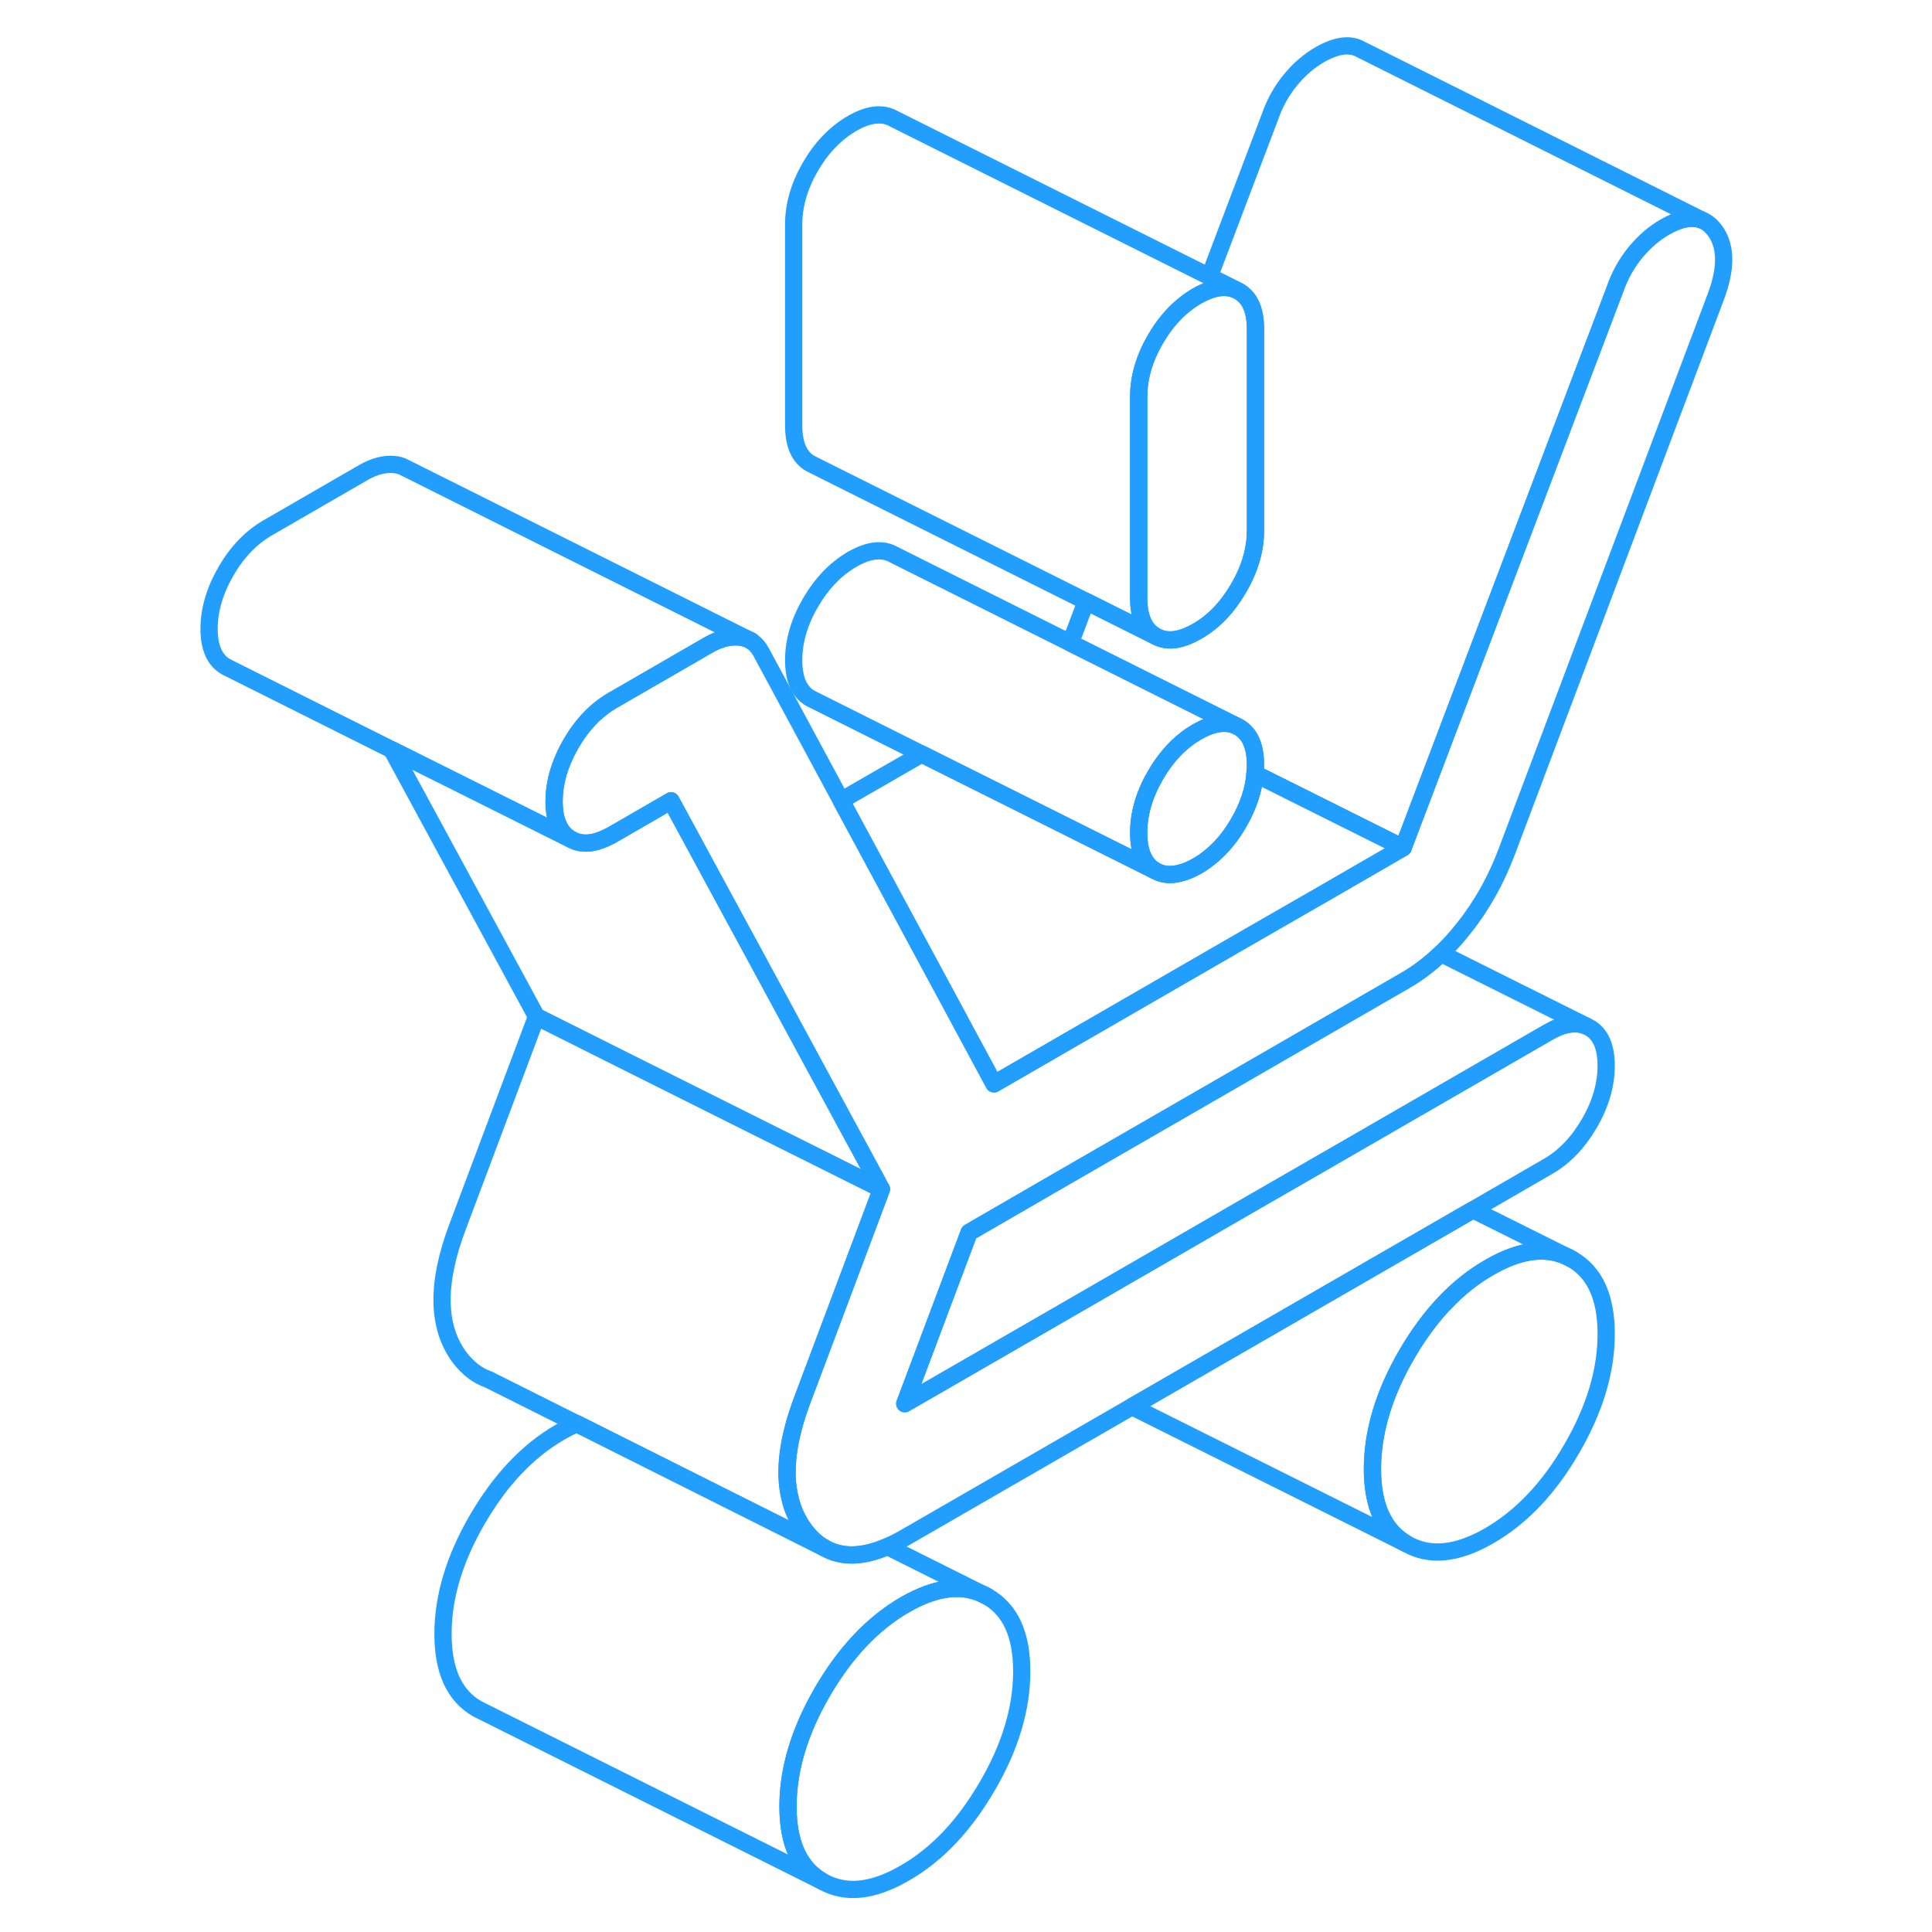 <svg width="48" height="48" viewBox="0 0 92 112" fill="none" xmlns="http://www.w3.org/2000/svg" stroke-width="1px" stroke-linecap="round" stroke-linejoin="round"><path d="M47.241 92.553C45.911 91.793 44.321 91.953 42.451 93.033C40.591 94.113 39.001 95.793 37.671 98.083C36.341 100.373 35.681 102.583 35.681 104.723C35.681 106.863 36.341 108.303 37.671 109.063C39.001 109.823 40.591 109.663 42.451 108.583C44.321 107.513 45.911 105.823 47.241 103.533C48.571 101.253 49.231 99.033 49.231 96.893C49.231 94.753 48.571 93.313 47.241 92.553Z" stroke="#229EFF" stroke-linejoin="round"/><path d="M83.112 77.333C83.112 79.473 82.451 81.683 81.121 83.973C79.802 86.263 78.202 87.943 76.342 89.023C74.472 90.103 72.882 90.263 71.552 89.503C70.222 88.743 69.561 87.293 69.561 85.163C69.561 83.033 70.222 80.803 71.552 78.513C72.882 76.233 74.472 74.543 76.342 73.473C78.202 72.393 79.802 72.233 81.121 72.993C82.451 73.753 83.112 75.193 83.112 77.333Z" stroke="#229EFF" stroke-linejoin="round"/><path d="M46.181 71.443L42.451 81.373L49.801 77.133L62.871 69.583L68.181 66.523L79.731 59.853C80.591 59.353 81.331 59.223 81.941 59.473L82.141 59.573C82.791 59.943 83.111 60.683 83.111 61.783C83.111 62.883 82.791 63.993 82.141 65.113C81.491 66.233 80.691 67.073 79.731 67.623L75.391 70.133L55.621 81.543L42.451 89.143C42.101 89.343 41.761 89.513 41.441 89.653C40.021 90.273 38.821 90.303 37.831 89.753L37.761 89.713C37.351 89.483 36.981 89.143 36.651 88.703C36.241 88.153 35.951 87.533 35.791 86.833C35.421 85.283 35.671 83.373 36.531 81.103L41.101 68.933L40.871 68.513L37.661 62.593L34.451 56.663L31.241 50.743L28.901 46.423L25.511 48.383C25.431 48.433 25.351 48.473 25.281 48.503C24.421 48.943 23.701 48.993 23.101 48.653C22.451 48.283 22.121 47.553 22.121 46.453C22.121 45.573 22.331 44.683 22.751 43.793C22.851 43.563 22.971 43.343 23.101 43.113C23.751 41.993 24.551 41.163 25.511 40.603L31.101 37.373C31.721 37.023 32.321 36.873 32.881 36.933C33.021 36.953 33.161 36.983 33.281 37.023L33.491 37.123C33.761 37.283 33.981 37.523 34.151 37.853L38.761 46.403L41.961 52.333L45.161 58.263L47.621 62.833L62.601 54.183L66.671 51.843L71.341 49.143L83.621 16.773C83.901 15.963 84.301 15.253 84.811 14.633C85.321 14.013 85.881 13.533 86.501 13.173C87.361 12.673 88.081 12.543 88.651 12.753L88.821 12.833C89.041 12.953 89.241 13.133 89.421 13.373C90.071 14.263 90.091 15.543 89.471 17.193L77.351 49.363C76.731 51.013 75.901 52.503 74.851 53.813C74.431 54.353 73.991 54.833 73.531 55.273C72.861 55.913 72.161 56.443 71.421 56.863L60.951 62.913L51.711 68.243L46.181 71.443Z" stroke="#229EFF" stroke-linejoin="round"/><path d="M62.781 44.363C62.781 44.523 62.771 44.693 62.751 44.853C62.681 45.793 62.361 46.743 61.811 47.693C61.371 48.463 60.851 49.093 60.261 49.593C59.991 49.823 59.701 50.033 59.401 50.203C59.051 50.403 58.721 50.543 58.411 50.613C57.871 50.763 57.391 50.713 56.981 50.483C56.331 50.113 56.011 49.373 56.011 48.273C56.011 47.173 56.331 46.063 56.981 44.943C57.481 44.083 58.071 43.383 58.761 42.853C58.961 42.693 59.181 42.553 59.401 42.423C60.261 41.933 61.001 41.803 61.611 42.053L61.811 42.153C62.461 42.523 62.781 43.253 62.781 44.363Z" stroke="#229EFF" stroke-linejoin="round"/><path d="M88.651 12.753C88.081 12.543 87.361 12.673 86.501 13.173C85.881 13.533 85.321 14.013 84.811 14.633C84.301 15.253 83.901 15.963 83.621 16.773L71.341 49.143L62.751 44.853C62.771 44.693 62.781 44.523 62.781 44.363C62.781 43.253 62.461 42.523 61.811 42.153L61.611 42.053L57.171 39.833L52.051 37.273L52.961 34.863L56.981 36.873C57.341 37.083 57.761 37.143 58.221 37.063C58.581 36.993 58.971 36.843 59.401 36.593C60.361 36.043 61.161 35.203 61.811 34.083C62.461 32.963 62.781 31.853 62.781 30.753V19.083C62.781 17.983 62.461 17.253 61.811 16.883L61.611 16.783L60.111 16.033L63.621 6.773C63.901 5.963 64.301 5.253 64.811 4.633C65.321 4.013 65.881 3.533 66.501 3.173C67.481 2.613 68.271 2.513 68.881 2.863L88.651 12.753Z" stroke="#229EFF" stroke-linejoin="round"/><path d="M62.781 19.083V30.753C62.781 31.853 62.461 32.963 61.811 34.083C61.161 35.203 60.361 36.043 59.401 36.593C58.971 36.843 58.581 36.993 58.221 37.063C57.761 37.143 57.341 37.083 56.981 36.873C56.331 36.503 56.011 35.763 56.011 34.663V23.003C56.011 21.893 56.331 20.783 56.981 19.663C57.631 18.543 58.441 17.713 59.401 17.153C59.521 17.083 59.641 17.023 59.751 16.973C60.461 16.633 61.081 16.573 61.611 16.783L61.811 16.883C62.461 17.253 62.781 17.983 62.781 19.083Z" stroke="#229EFF" stroke-linejoin="round"/><path d="M61.611 16.783C61.081 16.573 60.461 16.633 59.751 16.973C59.641 17.023 59.521 17.083 59.401 17.153C58.441 17.713 57.631 18.543 56.981 19.663C56.331 20.783 56.011 21.893 56.011 23.003V34.663C56.011 35.763 56.331 36.503 56.981 36.873L52.961 34.863L37.181 26.973L36.981 26.873C36.331 26.503 36.011 25.763 36.011 24.663V13.003C36.011 11.893 36.331 10.783 36.981 9.663C37.631 8.543 38.441 7.713 39.401 7.153C40.361 6.603 41.161 6.513 41.811 6.883L60.111 16.033L61.611 16.783Z" stroke="#229EFF" stroke-linejoin="round"/><path d="M61.611 42.053C61.001 41.803 60.261 41.933 59.401 42.423C59.181 42.553 58.961 42.693 58.761 42.853C58.071 43.383 57.481 44.083 56.981 44.943C56.331 46.063 56.011 47.173 56.011 48.273C56.011 49.373 56.331 50.113 56.981 50.483L50.641 47.313L43.431 43.713L37.181 40.583L36.981 40.483C36.331 40.113 36.011 39.373 36.011 38.273C36.011 37.173 36.331 36.063 36.981 34.943C37.631 33.823 38.441 32.983 39.401 32.423C40.361 31.873 41.161 31.783 41.811 32.153L57.171 39.833L61.611 42.053Z" stroke="#229EFF" stroke-linejoin="round"/><path d="M71.341 49.143L66.671 51.843L62.601 54.183L47.621 62.833L45.161 58.263L41.961 52.333L38.761 46.403L43.431 43.713L50.641 47.313L56.981 50.483C57.391 50.713 57.871 50.763 58.411 50.613C58.721 50.543 59.051 50.403 59.401 50.203C59.701 50.033 59.991 49.823 60.261 49.593C60.851 49.093 61.371 48.463 61.811 47.693C62.361 46.743 62.681 45.793 62.751 44.853L71.341 49.143Z" stroke="#229EFF" stroke-linejoin="round"/><path d="M81.941 59.473C81.331 59.223 80.591 59.353 79.731 59.853L68.181 66.523L62.871 69.583L49.801 77.133L42.451 81.373L46.181 71.443L51.711 68.243L60.951 62.913L71.421 56.863C72.161 56.443 72.861 55.913 73.531 55.273L81.941 59.473Z" stroke="#229EFF" stroke-linejoin="round"/><path d="M81.121 72.993C79.801 72.233 78.201 72.393 76.341 73.473C74.471 74.543 72.881 76.233 71.551 78.513C70.221 80.803 69.561 83.023 69.561 85.163C69.561 87.303 70.221 88.743 71.551 89.503L55.621 81.543L75.391 70.133L81.121 72.993Z" stroke="#229EFF" stroke-linejoin="round"/><path d="M40.871 68.513L40.581 68.673L33.371 65.073L26.171 61.473L21.101 58.933L12.711 43.463L23.101 48.653C23.701 48.993 24.421 48.943 25.281 48.503C25.351 48.473 25.431 48.433 25.511 48.383L28.901 46.423L31.241 50.743L34.451 56.663L37.661 62.593L40.871 68.513Z" stroke="#229EFF" stroke-linejoin="round"/><path d="M37.761 89.713L37.601 89.633L23.441 82.533H23.431L18.301 79.963C17.681 79.753 17.131 79.323 16.651 78.703C15.331 76.943 15.281 74.403 16.531 71.103L21.101 58.933L26.171 61.473L33.371 65.073L40.581 68.673L41.101 68.933L36.531 81.103C35.671 83.373 35.421 85.283 35.791 86.823C35.951 87.533 36.241 88.153 36.651 88.703C36.981 89.143 37.351 89.483 37.761 89.713Z" stroke="#229EFF" stroke-linejoin="round"/><path d="M33.551 37.153L33.491 37.123" stroke="#229EFF" stroke-linejoin="round"/><path d="M33.281 37.023C33.161 36.983 33.021 36.953 32.881 36.933C32.321 36.873 31.721 37.023 31.101 37.373L25.511 40.603C24.551 41.163 23.751 41.993 23.101 43.113C22.971 43.343 22.851 43.563 22.751 43.793C22.331 44.683 22.121 45.573 22.121 46.453C22.121 47.553 22.451 48.283 23.101 48.653L12.711 43.463L3.301 38.753L3.101 38.653C2.451 38.283 2.121 37.553 2.121 36.453C2.121 35.353 2.451 34.233 3.101 33.113C3.751 31.993 4.551 31.163 5.511 30.603L11.101 27.373C11.721 27.023 12.321 26.873 12.881 26.933C13.081 26.953 13.261 27.003 13.431 27.093L13.491 27.123L33.281 37.023Z" stroke="#229EFF" stroke-linejoin="round"/><path d="M47.241 92.553C45.911 91.793 44.321 91.953 42.451 93.033C40.591 94.113 39.001 95.793 37.671 98.083C36.341 100.373 35.681 102.583 35.681 104.723C35.681 106.863 36.341 108.303 37.671 109.063L17.671 99.063C16.341 98.303 15.681 96.863 15.681 94.723C15.681 92.583 16.341 90.373 17.671 88.083C19.001 85.793 20.591 84.113 22.451 83.033C22.781 82.843 23.111 82.673 23.431 82.533H23.441L37.601 89.633L37.761 89.713L37.831 89.753C38.821 90.303 40.021 90.273 41.441 89.653L47.241 92.553Z" stroke="#229EFF" stroke-linejoin="round"/></svg>